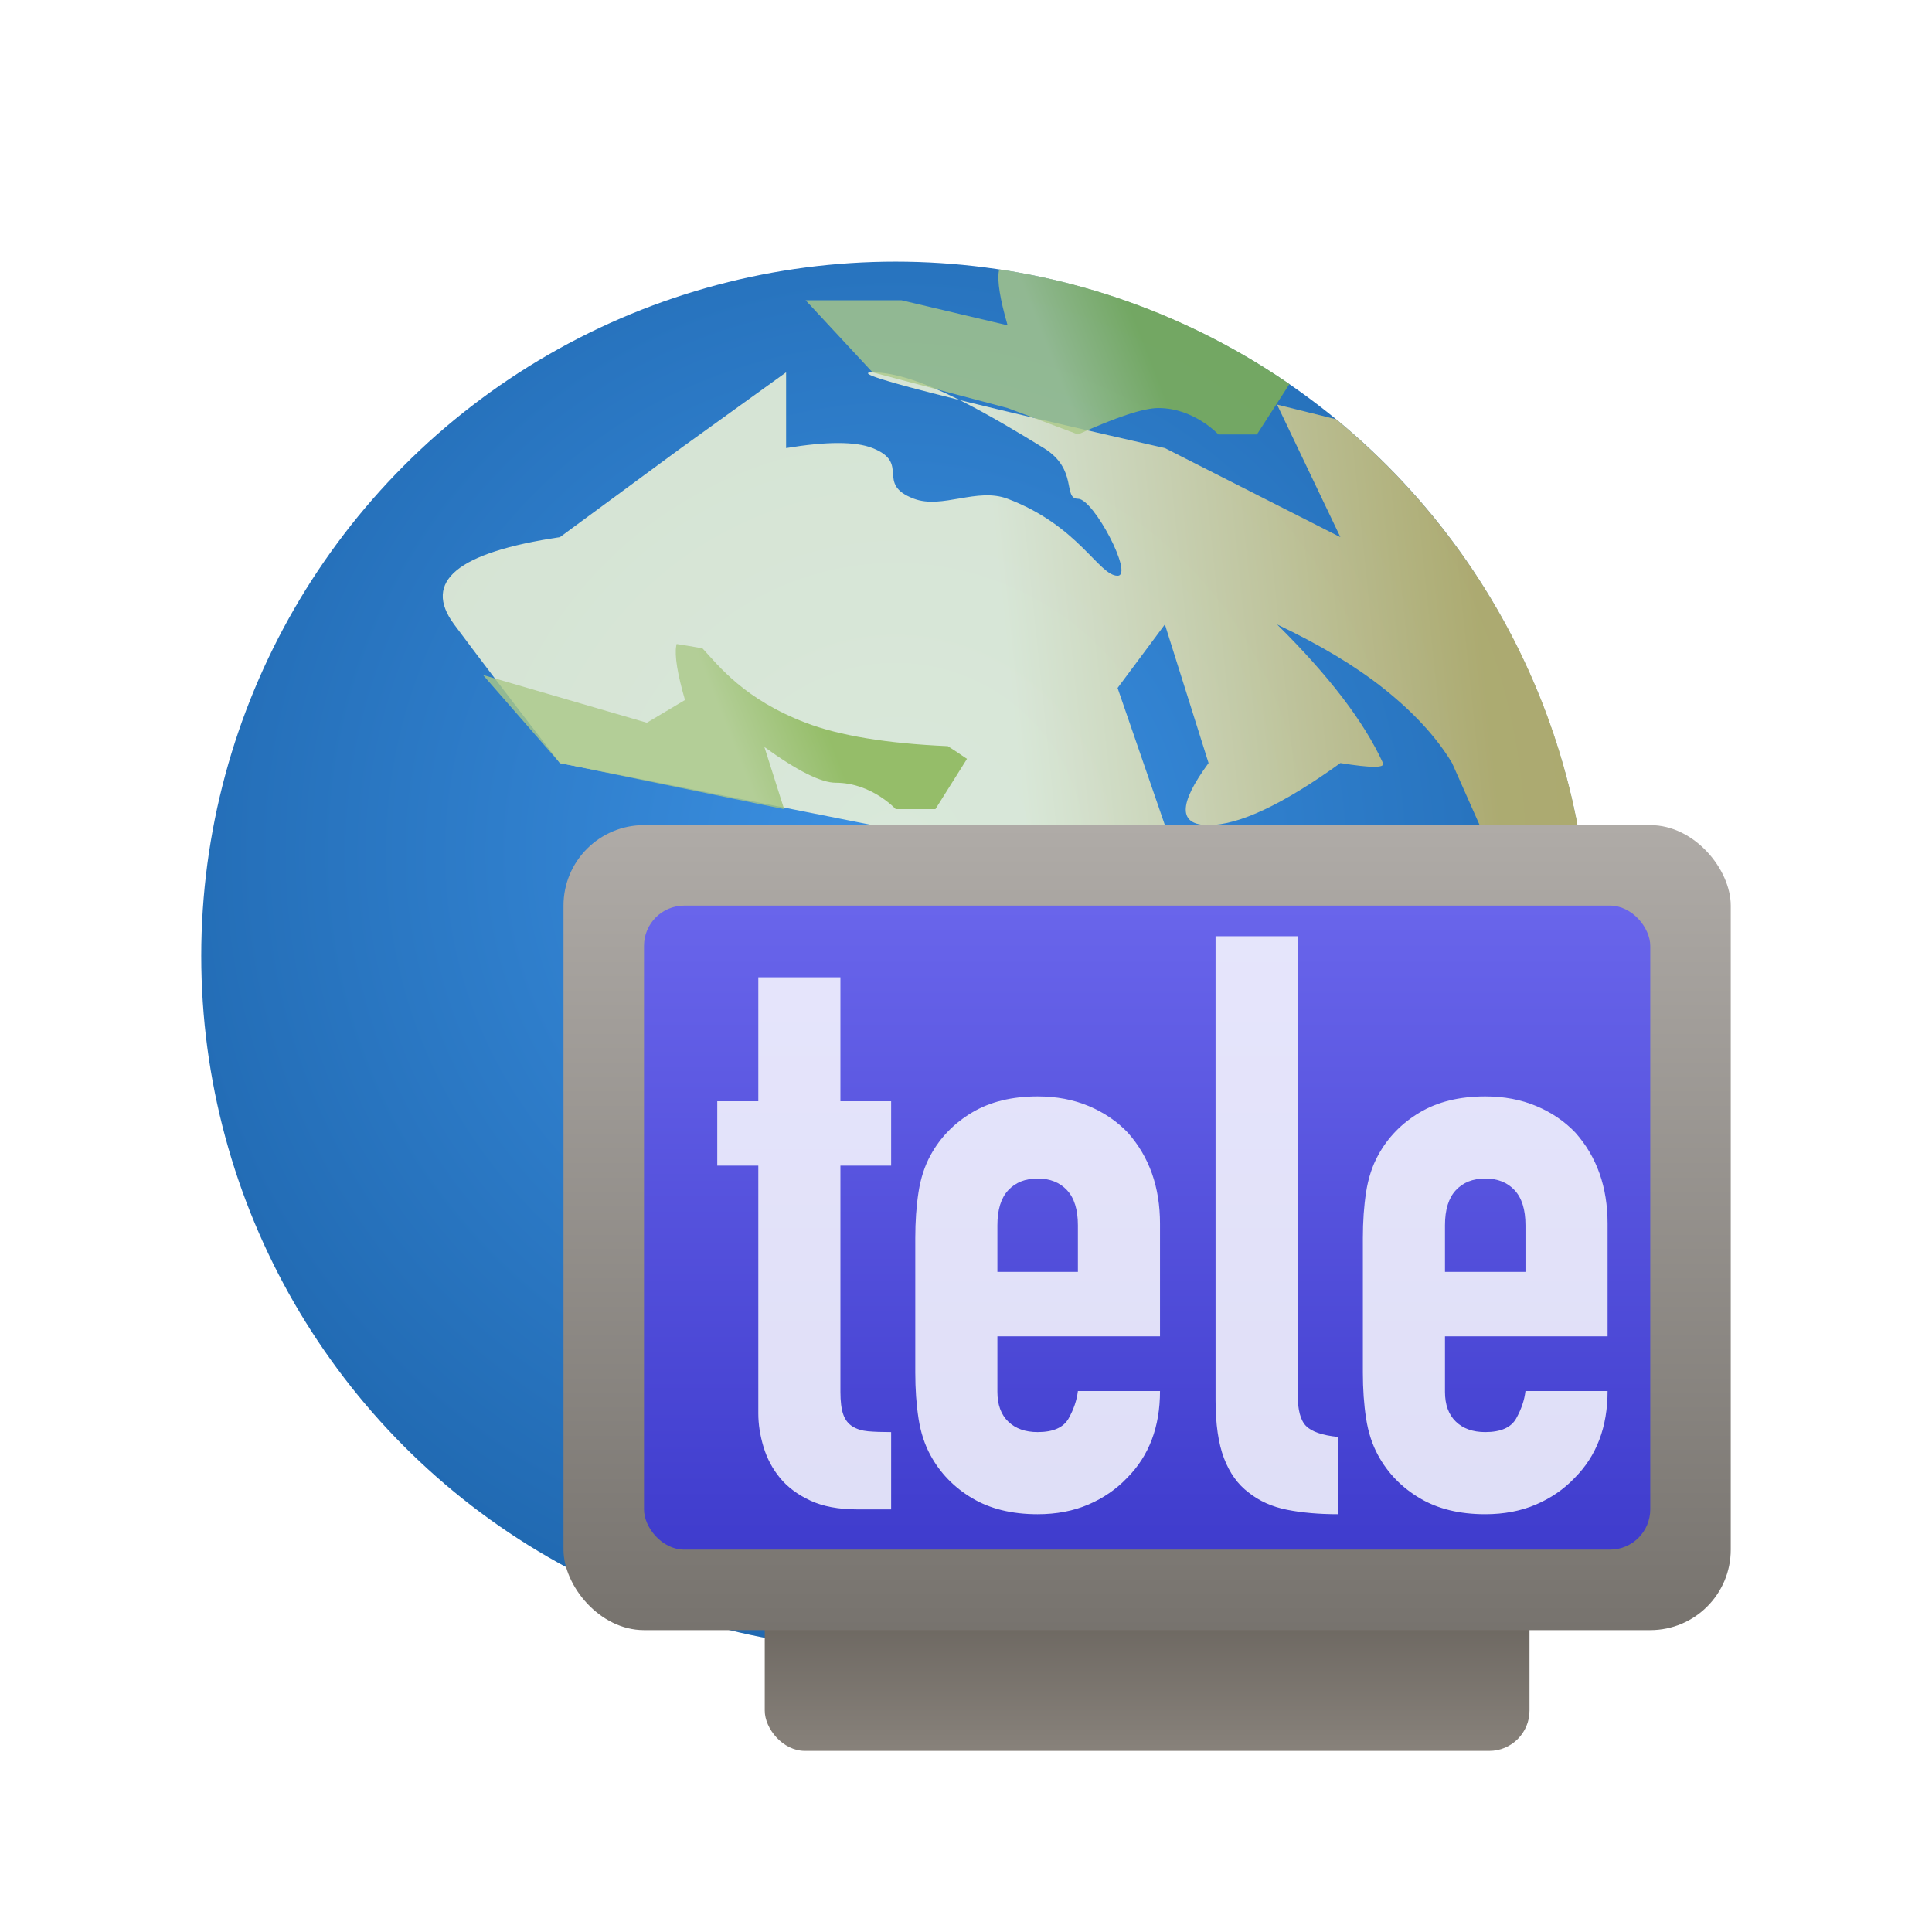 <?xml version="1.0" encoding="UTF-8"?>
<svg width="96px" height="96px" viewBox="0 0 96 96" version="1.1" xmlns="http://www.w3.org/2000/svg" xmlns:xlink="http://www.w3.org/1999/xlink">
    <!-- Generator: Sketch 62 (91390) - https://sketch.com -->
    <title>telegnome_telegnome</title>
    <desc>Created with Sketch.</desc>
    <defs>
        <filter x="-15.6%" y="-16.2%" width="141.6%" height="143.2%" filterUnits="objectBoundingBox" id="filter-1">
            <feOffset dx="0" dy="2" in="SourceAlpha" result="shadowOffsetOuter1"></feOffset>
            <feGaussianBlur stdDeviation="2" in="shadowOffsetOuter1" result="shadowBlurOuter1"></feGaussianBlur>
            <feComposite in="shadowBlurOuter1" in2="SourceAlpha" operator="out" result="shadowBlurOuter1"></feComposite>
            <feColorMatrix values="0 0 0 0 0   0 0 0 0 0   0 0 0 0 0  0 0 0 0.2 0" type="matrix" in="shadowBlurOuter1" result="shadowMatrixOuter1"></feColorMatrix>
            <feMerge>
                <feMergeNode in="shadowMatrixOuter1"></feMergeNode>
                <feMergeNode in="SourceGraphic"></feMergeNode>
            </feMerge>
        </filter>
        <radialGradient cx="50%" cy="42.673%" fx="50%" fy="42.673%" r="68.241%" id="radialGradient-2">
            <stop stop-color="#3C91E3" offset="0%"></stop>
            <stop stop-color="#1B61A7" offset="100%"></stop>
        </radialGradient>
        <linearGradient x1="50%" y1="48.522%" x2="91.129%" y2="46.613%" id="linearGradient-3">
            <stop stop-color="#FCFCD8" offset="0%"></stop>
            <stop stop-color="#CAB761" offset="100%"></stop>
        </linearGradient>
        <linearGradient x1="50%" y1="49.146%" x2="70.241%" y2="46.421%" id="linearGradient-4">
            <stop stop-color="#ABC988" offset="0%"></stop>
            <stop stop-color="#85B44D" offset="100%"></stop>
        </linearGradient>
        <filter x="-18.1%" y="-22.8%" width="136.2%" height="145.7%" filterUnits="objectBoundingBox" id="filter-5">
            <feOffset dx="-1" dy="0" in="SourceAlpha" result="shadowOffsetOuter1"></feOffset>
            <feGaussianBlur stdDeviation="2" in="shadowOffsetOuter1" result="shadowBlurOuter1"></feGaussianBlur>
            <feColorMatrix values="0 0 0 0 0   0 0 0 0 0   0 0 0 0 0  0 0 0 0.2 0" type="matrix" in="shadowBlurOuter1" result="shadowMatrixOuter1"></feColorMatrix>
            <feMerge>
                <feMergeNode in="shadowMatrixOuter1"></feMergeNode>
                <feMergeNode in="SourceGraphic"></feMergeNode>
            </feMerge>
        </filter>
        <linearGradient x1="50%" y1="0%" x2="50%" y2="98.311%" id="linearGradient-6">
            <stop stop-color="#5E5953" offset="0%"></stop>
            <stop stop-color="#87817A" offset="100%"></stop>
        </linearGradient>
        <linearGradient x1="50%" y1="0%" x2="50%" y2="100%" id="linearGradient-7">
            <stop stop-color="#AFABA7" offset="0%"></stop>
            <stop stop-color="#77736E" offset="100%"></stop>
        </linearGradient>
        <linearGradient x1="50%" y1="0%" x2="50%" y2="100%" id="linearGradient-8">
            <stop stop-color="#6965EB" offset="0%"></stop>
            <stop stop-color="#3F3CCD" offset="100%"></stop>
        </linearGradient>
    </defs>
    <g id="telegnome_telegnome" stroke="none" stroke-width="1" fill="none" fill-rule="evenodd">
        <g id="编组-2" filter="url(#filter-1)" transform="translate(10, 11)">
            <circle id="椭圆形" fill="url(#radialGradient-2)" cx="34.5" cy="34.5" r="34.5"></circle>
            <path d="M29.061,5.501 L29.061,9.265 C31.079,8.931 32.511,8.931 33.356,9.265 C35.268,10.022 33.465,11.05 35.419,11.783 C36.82,12.308 38.548,11.208 40.067,11.783 C43.604,13.121 44.602,15.609 45.532,15.609 C46.352,15.609 44.343,11.783 43.567,11.783 C42.792,11.783 43.588,10.325 41.865,9.265 C40.465,8.404 39.12,7.611 37.878,6.977 L37.674,6.875 L37.699,6.882 C40.04,7.46 43.28,8.219 47.42,9.16 L47.883,9.265 L56.604,13.691 L53.456,7.104 L56.389,7.832 C63.249,13.469 67.895,21.701 68.827,31.028 C67.551,30.655 66.017,30.172 64.224,29.581 L64.224,29.581 L62.154,24.916 C61.379,23.628 60.234,22.384 58.72,21.185 C57.335,20.087 55.58,19.035 53.456,18.027 C56.028,20.569 57.783,22.866 58.72,24.916 C58.833,25.163 58.127,25.163 56.604,24.916 C53.749,26.972 51.565,28 50.053,28 C48.541,28 48.541,26.972 50.053,24.916 L50.053,24.916 L47.883,18.027 L45.532,21.185 L47.883,28 L45.532,29.581 L33.356,28 C23,25.944 17.822,24.916 17.822,24.916 C17.822,24.916 14.952,21.23 12.567,18.027 C10.978,15.891 12.729,14.446 17.822,13.691 L17.822,13.691 L23.837,9.265 L29.061,5.501 Z M33.356,5.501 C34.494,5.501 35.937,6.013 37.57,6.822 L37.674,6.875 L37.443,6.818 C33.905,5.94 32.542,5.501 33.356,5.501 Z" id="形状结合" fill="url(#linearGradient-3)" opacity="0.818"></path>
            <path d="M39.651,0.382 C44.947,1.175 49.85,3.172 54.071,6.085 L52.455,8.588 L52.455,8.588 L50.54,8.588 C50.54,8.588 49.335,7.276 47.561,7.276 C46.83,7.276 45.498,7.713 43.567,8.588 L43.567,8.588 L40.067,7.276 C35.593,6.093 33.356,5.501 33.356,5.501 C33.356,5.501 32.247,4.307 30.031,1.921 L30.031,1.921 L34.8,1.921 L40.067,3.165 C39.691,1.866 39.546,0.968 39.633,0.468 Z" id="形状结合" fill="url(#linearGradient-4)" opacity="0.802"></path>
            <path d="M23.621,19 C24.052,19.065 24.481,19.137 24.907,19.218 C25.716,20.095 26.992,21.75 30.031,22.912 C31.711,23.554 34.067,23.943 37.098,24.077 C37.42,24.281 37.736,24.492 38.049,24.708 L36.48,27.206 L36.48,27.206 L34.509,27.206 C34.509,27.206 33.304,25.894 31.531,25.894 C30.799,25.894 29.617,25.302 27.983,24.119 L27.983,24.119 L28.963,27.206 C21.535,25.679 17.822,24.916 17.822,24.916 C17.822,24.916 16.548,23.457 14,20.539 L14,20.539 L22.142,22.912 L24.037,21.783 C23.66,20.484 23.516,19.586 23.602,19.086 Z" id="形状结合备份" fill="url(#linearGradient-4)" opacity="0.802"></path>
            <g id="编组" filter="url(#filter-5)" transform="translate(19, 28)">
                <rect id="矩形备份-2" fill="url(#linearGradient-6)" x="10" y="36" width="38" height="10" rx="2"></rect>
                <rect id="矩形" fill="url(#linearGradient-7)" x="0" y="0" width="58" height="40" rx="4"></rect>
                <rect id="矩形备份" fill="url(#linearGradient-8)" x="4" y="4" width="50" height="32" rx="2"></rect>
                <path d="M16.28,34 L16.28,30.16 C15.827,30.16 15.447,30.147 15.14,30.12 C14.833,30.093 14.573,30.013 14.36,29.88 C14.147,29.747 13.993,29.547 13.9,29.28 C13.807,29.013 13.76,28.64 13.76,28.16 L13.76,28.16 L13.76,16.92 L16.28,16.92 L16.28,13.72 L13.76,13.72 L13.76,7.56 L9.68,7.56 L9.68,13.72 L7.64,13.72 L7.64,16.92 L9.68,16.92 L9.68,29.24 C9.68,29.773 9.767,30.327 9.94,30.9 C10.113,31.473 10.387,31.987 10.76,32.44 C11.133,32.893 11.633,33.267 12.26,33.56 C12.887,33.853 13.667,34 14.6,34 L14.6,34 L16.28,34 Z M23.56,34.24 C24.493,34.24 25.333,34.08 26.08,33.76 C26.827,33.44 27.467,33 28,32.44 C29.093,31.347 29.64,29.907 29.64,28.12 L29.64,28.12 L25.56,28.12 C25.507,28.573 25.353,29.027 25.1,29.48 C24.847,29.933 24.333,30.16 23.56,30.16 C22.947,30.16 22.46,29.987 22.1,29.64 C21.74,29.293 21.56,28.8 21.56,28.16 L21.56,28.16 L21.56,25.4 L29.64,25.4 L29.64,19.8 C29.64,17.987 29.107,16.48 28.04,15.28 C27.507,14.72 26.86,14.28 26.1,13.96 C25.34,13.64 24.493,13.48 23.56,13.48 C22.28,13.48 21.193,13.747 20.3,14.28 C19.407,14.813 18.72,15.52 18.24,16.4 C17.947,16.933 17.747,17.547 17.64,18.24 C17.533,18.933 17.48,19.693 17.48,20.52 L17.48,20.52 L17.48,27.2 C17.48,28.027 17.533,28.787 17.64,29.48 C17.747,30.173 17.947,30.787 18.24,31.32 C18.72,32.2 19.407,32.907 20.3,33.44 C21.193,33.973 22.28,34.24 23.56,34.24 Z M25.56,22.2 L21.56,22.2 L21.56,19.88 C21.56,19.107 21.74,18.527 22.1,18.14 C22.46,17.753 22.947,17.56 23.56,17.56 C24.173,17.56 24.66,17.753 25.02,18.14 C25.38,18.527 25.56,19.107 25.56,19.88 L25.56,19.88 L25.56,22.2 Z M38.48,34.24 L38.48,30.4 C37.707,30.32 37.18,30.14 36.9,29.86 C36.62,29.58 36.48,29.053 36.48,28.28 L36.48,28.28 L36.48,5.52 L32.4,5.52 L32.4,28.56 C32.4,29.76 32.54,30.727 32.82,31.46 C33.1,32.193 33.507,32.76 34.04,33.16 C34.573,33.587 35.213,33.873 35.96,34.02 C36.707,34.167 37.547,34.24 38.48,34.24 L38.48,34.24 Z M45.8,34.24 C46.733,34.24 47.573,34.08 48.32,33.76 C49.067,33.44 49.707,33 50.24,32.44 C51.333,31.347 51.88,29.907 51.88,28.12 L51.88,28.12 L47.8,28.12 C47.747,28.573 47.593,29.027 47.34,29.48 C47.087,29.933 46.573,30.16 45.8,30.16 C45.187,30.16 44.7,29.987 44.34,29.64 C43.98,29.293 43.8,28.8 43.8,28.16 L43.8,28.16 L43.8,25.4 L51.88,25.4 L51.88,19.8 C51.88,17.987 51.347,16.48 50.28,15.28 C49.747,14.72 49.1,14.28 48.34,13.96 C47.58,13.64 46.733,13.48 45.8,13.48 C44.52,13.48 43.433,13.747 42.54,14.28 C41.647,14.813 40.96,15.52 40.48,16.4 C40.187,16.933 39.987,17.547 39.88,18.24 C39.773,18.933 39.72,19.693 39.72,20.52 L39.72,20.52 L39.72,27.2 C39.72,28.027 39.773,28.787 39.88,29.48 C39.987,30.173 40.187,30.787 40.48,31.32 C40.96,32.2 41.647,32.907 42.54,33.44 C43.433,33.973 44.52,34.24 45.8,34.24 Z M47.8,22.2 L43.8,22.2 L43.8,19.88 C43.8,19.107 43.98,18.527 44.34,18.14 C44.7,17.753 45.187,17.56 45.8,17.56 C46.413,17.56 46.9,17.753 47.26,18.14 C47.62,18.527 47.8,19.107 47.8,19.88 L47.8,19.88 L47.8,22.2 Z" id="tele" fill-opacity="0.83" fill="#FFFFFF" fill-rule="nonzero"></path>
            </g>
        </g>
    </g>
</svg>
